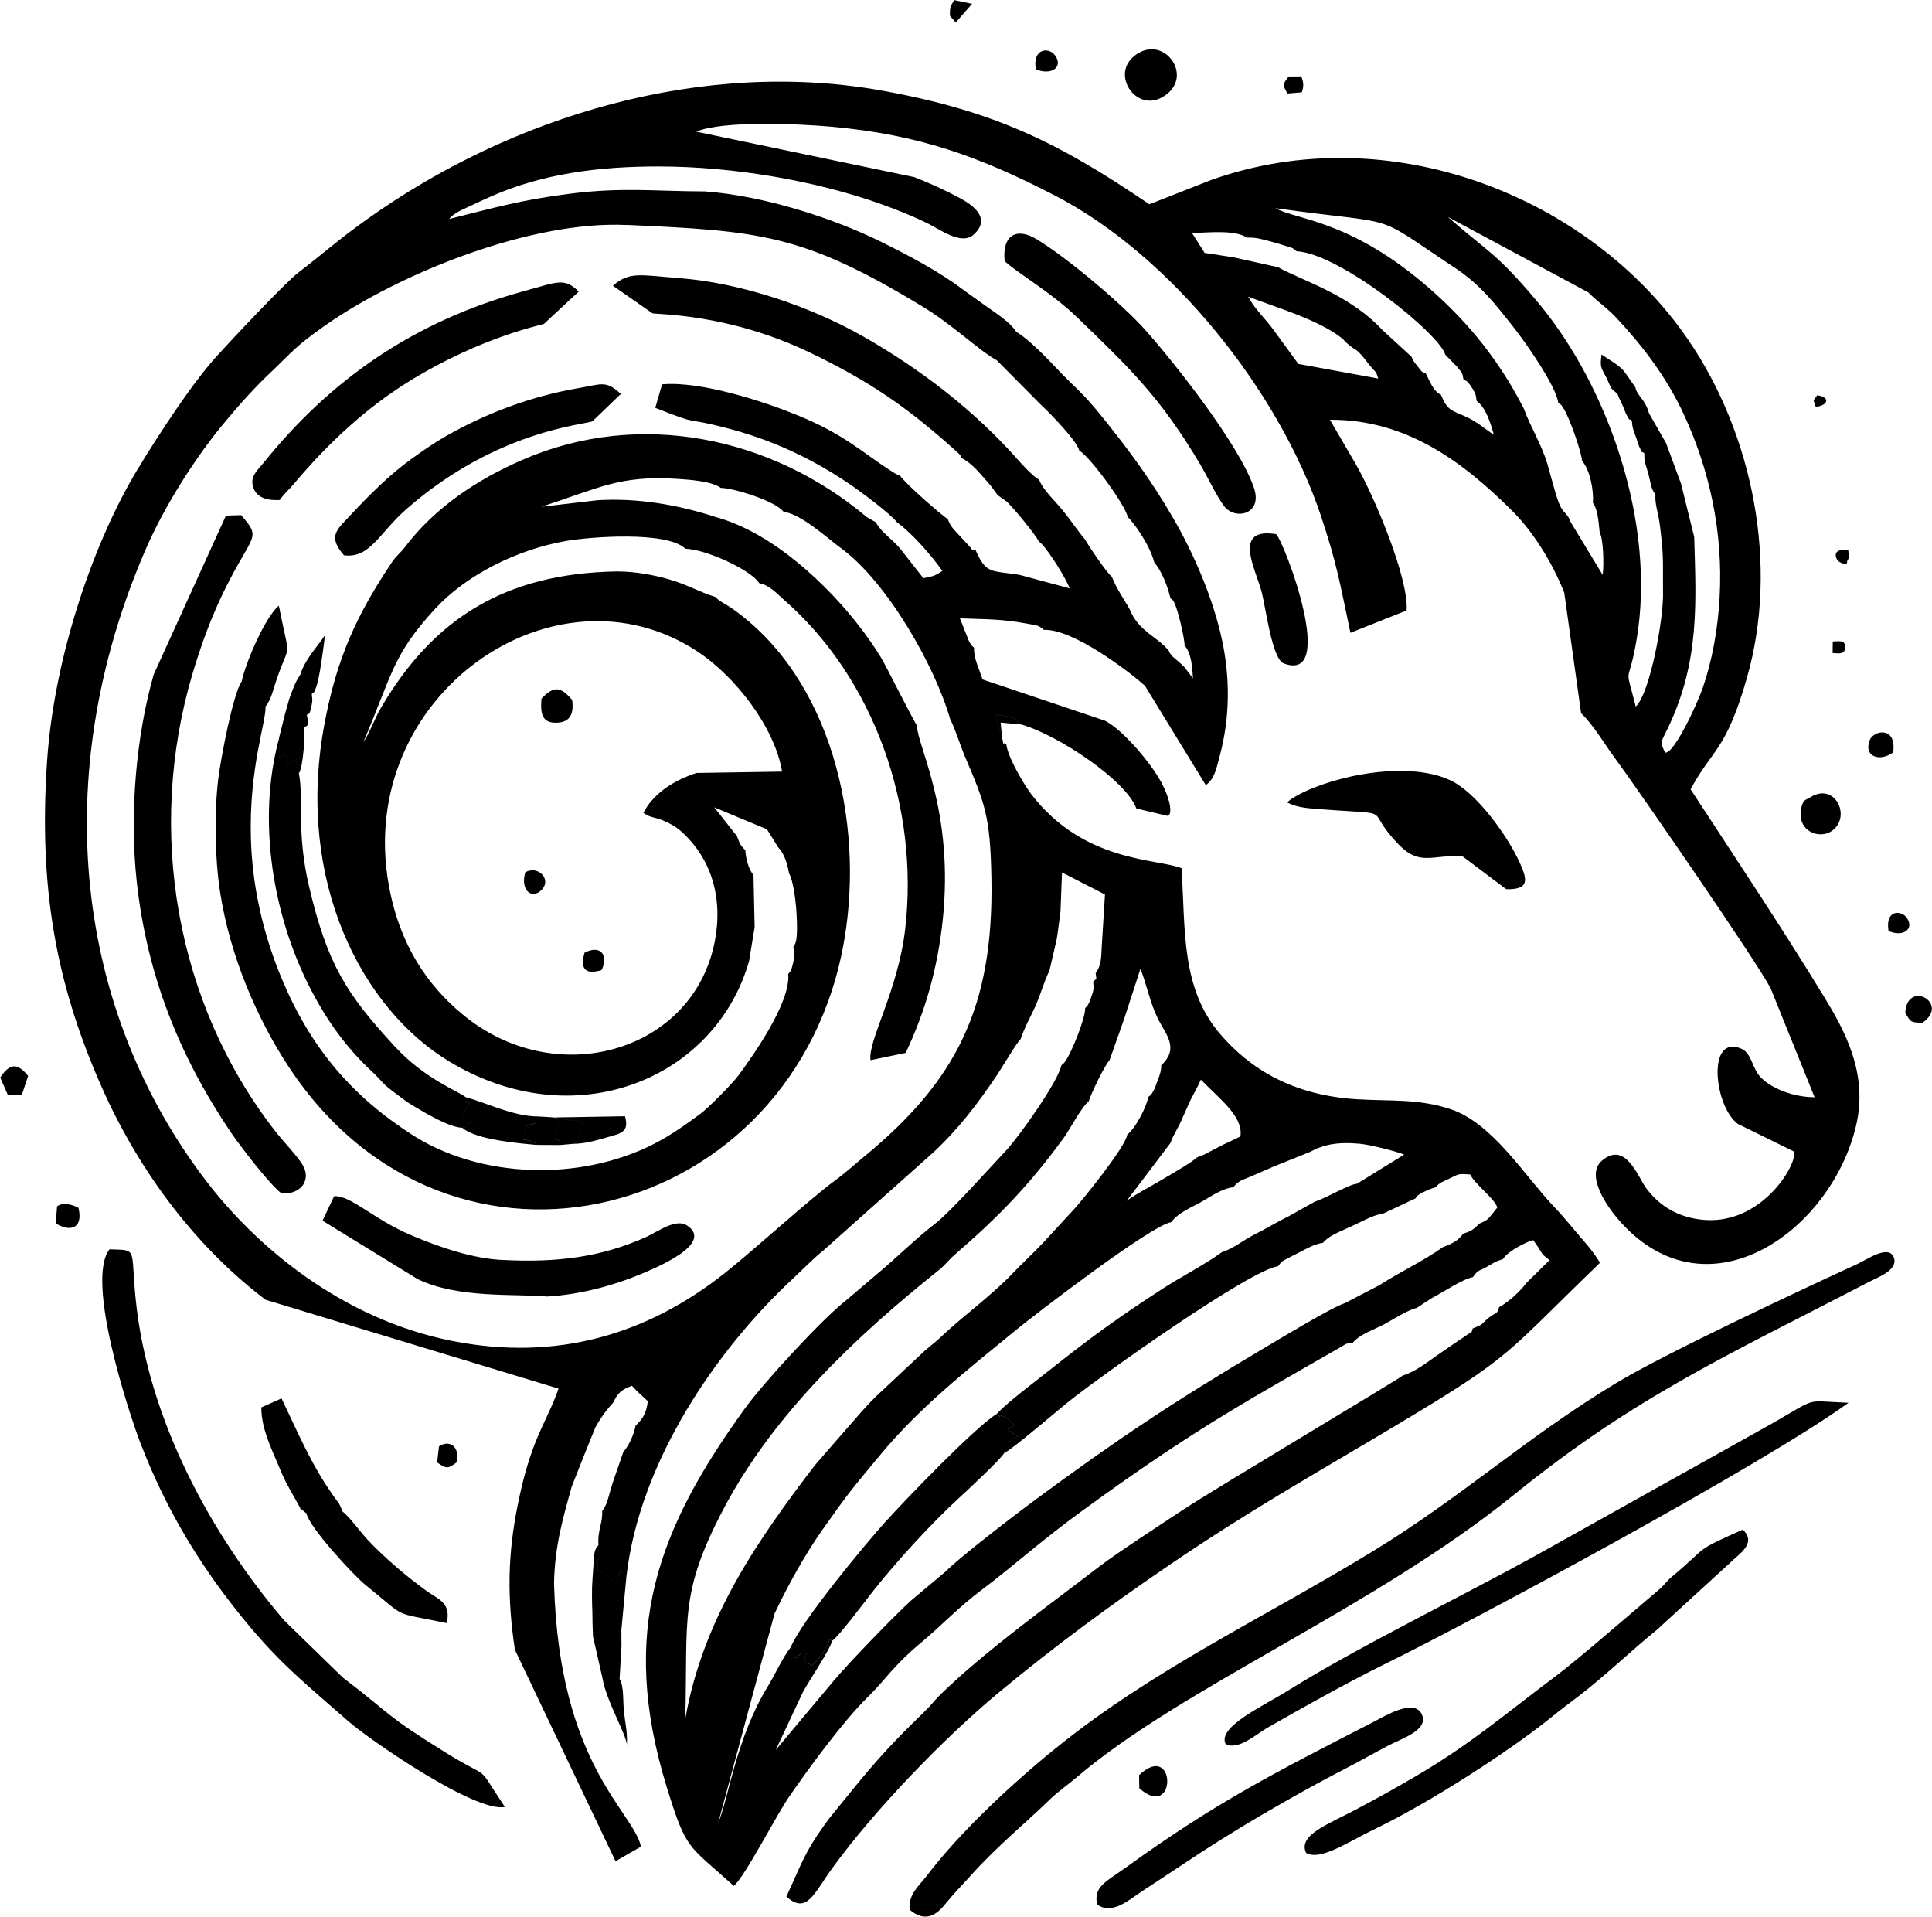 <?xml version="1.0" encoding="UTF-8"?>
<!DOCTYPE svg PUBLIC "-//W3C//DTD SVG 1.1//EN" "http://www.w3.org/Graphics/SVG/1.1/DTD/svg11.dtd">
<!-- Creator: CorelDRAW -->
<svg xmlns="http://www.w3.org/2000/svg" xml:space="preserve" width="56.642mm" height="56.185mm" style="shape-rendering:geometricPrecision; text-rendering:geometricPrecision; image-rendering:optimizeQuality; fill-rule:evenodd; clip-rule:evenodd"
viewBox="0 0 56.642 56.185"
 xmlns:xlink="http://www.w3.org/1999/xlink">
 <defs>
  <style type="text/css">
   <![CDATA[
    .fil0 {fill:black}
   ]]>
  </style>
 </defs>
 <g id="Capa_x0020_1">
  <path class="fil0" d="M29.378 21.61l-0.041 -0.431 0.594 0.055c-0.21,-0.253 -0.378,-0.233 -0.763,-0.286l0.21 0.663zm-2.709 34.368c0.492,0.411 0.822,0.109 1.061,-0.188 0.247,-0.307 0.487,-0.544 0.727,-0.812 0.778,-0.871 1.64,-1.566 2.317,-2.229 0.229,-0.225 0.551,-0.449 0.802,-0.663 3.09,-2.637 8.7,-4.943 12.834,-8.292 3.583,-2.903 6.366,-4.126 10.363,-6.21 0.267,-0.139 0.873,-0.351 0.755,-0.713 -0.137,-0.419 -0.798,0.051 -1.062,0.172 -1.821,0.836 -5.668,2.643 -7.072,3.488 -2.619,1.578 -4.513,3.328 -7.112,4.918 -3.261,1.995 -6.425,3.448 -9.323,5.787 -1.255,1.013 -2.817,2.46 -3.797,3.758 -0.21,0.278 -0.54,0.524 -0.492,0.984zm-18.415 -20.998c0.576,0.044 0.928,-0.418 0.564,-0.921 -0.245,-0.338 -0.496,-0.579 -0.768,-0.929 -2.892,-3.728 -3.771,-8.78 -2.408,-13.376 0.261,-0.879 0.564,-1.693 0.939,-2.456 0.821,-1.671 1.108,-1.491 0.488,-2.199l-0.445 0.014 -2.118 4.657c-0.515,1.799 -0.714,4.079 -0.498,6.065 0.301,2.774 1.275,5.158 2.755,7.347 0.27,0.4 1.156,1.555 1.49,1.797zm-4.111 7.383c0.675,1.745 1.566,3.24 2.554,4.532 1.272,1.662 2.01,2.242 3.527,3.566 0.642,0.56 3.737,2.684 4.577,2.502 -0.906,-1.365 -0.334,-0.724 -1.719,-1.583 -1.823,-1.13 -1.549,-1.08 -3.032,-2.211l-1.718 -1.672c-2.152,-2.52 -4.002,-5.91 -4.355,-9.424 -0.154,-1.538 0.076,-1.42 -0.766,-1.455 -0.715,0.902 0.567,4.806 0.93,5.745zm31.788 8.751c0.355,0.214 0.922,-0.297 1.221,-0.469 1.023,-0.587 2.414,-1.361 3.445,-1.868 2.712,-1.334 11.133,-5.869 13.597,-7.661 -1.349,-0.051 -0.844,-0.185 -2.276,0.628l-7.024 3.923c-2.045,1.122 -5.227,2.69 -7.089,3.859 -0.786,0.494 -2.109,1.081 -1.875,1.588zm2.361 3.197c0.421,0.245 1.237,-0.329 2.041,-0.714 1.545,-0.74 3.921,-2.267 5.144,-3.259 0.319,-0.258 0.525,-0.407 0.827,-0.639 0.769,-0.592 1.564,-1.357 2.253,-1.91l2.173 -1.989c0.243,-0.248 0.788,-0.555 0.367,-0.966 -1.49,0.662 -0.96,0.448 -2.097,1.395 -0.149,0.124 -0.198,0.225 -0.344,0.349 -0.817,0.693 -2.385,2.057 -3.063,2.564 -1.43,1.069 -2.459,1.97 -4.091,2.924 -0.604,0.354 -1.164,0.664 -1.784,0.992 -0.775,0.41 -1.674,0.731 -1.426,1.253zm-30.09 -39.656c0.14,-0.199 0.269,-0.298 0.421,-0.48 0.97,-1.156 2.111,-2.23 3.434,-3.037 2.095,-1.278 3.825,-1.611 3.89,-1.645l1.02 -0.947c-0.419,-0.411 -0.597,-0.292 -1.638,-0.004 -3.189,0.88 -5.626,2.567 -7.613,5.037 -0.165,0.206 -0.414,0.397 -0.281,0.735 0.105,0.268 0.387,0.362 0.768,0.342zm21.252 -7c0.482,0.428 1.343,0.889 2.161,1.681 1.49,1.442 2.401,2.298 3.578,4.284 0.19,0.321 0.49,0.953 0.704,1.226 0.312,0.4 1.131,0.241 0.866,-0.547 -0.42,-1.249 -2.312,-3.645 -3.179,-4.62 -0.66,-0.743 -2.261,-2.101 -3.191,-2.667 -0.589,-0.358 -1.018,-0.122 -0.939,0.643zm8.286 15.867c0.284,0.149 0.602,0.169 0.964,0.196 2.35,0.18 1.211,-0.085 2.31,1.043 0.62,0.636 0.989,0.283 1.86,0.335l1.285 0.967c0.669,0.015 0.63,-0.259 0.403,-0.763 -0.363,-0.806 -1.279,-2.075 -2.043,-2.43 -1.339,-0.623 -3.681,-0.071 -4.631,0.531 -0.105,0.067 -0.093,0.07 -0.148,0.121zm-27.655 -7.246c0.764,0.099 1.028,-0.65 1.828,-1.352 2.648,-2.322 5.247,-2.474 5.457,-2.577l0.831 -0.8c-0.435,-0.408 -0.56,-0.288 -1.266,-0.166 -1.374,0.238 -2.692,0.736 -3.852,1.397 -0.355,0.202 -0.68,0.43 -1.021,0.674 -0.641,0.459 -1.275,1.097 -1.805,1.667 -0.377,0.405 -0.66,0.599 -0.172,1.157zm22.078 39.546c0.442,0.316 0.932,-0.132 1.304,-0.377 0.389,-0.257 0.778,-0.509 1.162,-0.766 0.765,-0.513 1.552,-1.008 2.369,-1.486 0.868,-0.507 1.615,-0.925 2.48,-1.371 0.453,-0.233 0.828,-0.452 1.26,-0.676 0.367,-0.19 1.171,-0.446 0.942,-0.907 -0.229,-0.462 -1.084,0.062 -1.395,0.223 -2.873,1.48 -4.585,2.33 -7.285,4.282 -0.582,0.42 -0.942,0.548 -0.836,1.079zm-17.365 -18.889c-0.925,-0.025 -1.974,-0.402 -2.733,-0.723 -1.132,-0.479 -1.768,-1.173 -2.269,-1.149l-0.34 0.718 2.788 1.712c1.188,0.577 2.868,0.424 3.797,0.511 0.958,-0.055 1.941,-0.32 2.733,-0.651 0.404,-0.169 2.188,-0.892 1.367,-1.432 -0.329,-0.216 -0.869,0.188 -1.171,0.326 -1.356,0.619 -2.688,0.76 -4.173,0.688zm-4.756 7.369c-0.158,0.169 -0.112,0.117 -0.072,0.366l-0.404 0.079c-0.235,-0.223 -0.239,-0.299 -0.583,-0.39 0.106,0.448 1.418,1.845 1.715,2.085 1.3,1.047 0.73,0.781 2.4,1.133 0.132,-0.601 -0.238,-0.689 -0.588,-0.941 -0.561,-0.403 -1.251,-0.987 -1.734,-1.506 -0.208,-0.224 -0.543,-0.682 -0.735,-0.827zm-1.06 0.055c0.344,0.091 0.348,0.168 0.583,0.39l0.404 -0.079c-0.04,-0.248 -0.086,-0.197 0.072,-0.366 -0.088,-0.243 -0.103,-0.228 -0.246,-0.428 -0.671,-0.943 -1.046,-1.855 -1.541,-2.886l-0.591 0.263c-0.009,0.583 0.28,1.181 0.483,1.659 0.118,0.278 0.203,0.489 0.345,0.733l0.3 0.536c0.218,0.278 -0.163,-0.155 0.083,0.091l0.108 0.087zm28.43 -28.701c-1.279,-0.204 -0.617,0.994 -0.433,1.656 0.132,0.475 0.306,2.002 0.66,2.134 1.583,0.591 0.019,-3.556 -0.227,-3.79zm-4.004 -14.118c-0.938,0.507 -0.157,1.768 0.655,1.318 0.963,-0.533 0.161,-1.759 -0.655,-1.318zm19.661 21.836c-0.112,0.072 -0.203,0.044 -0.26,0.308 -0.145,0.674 0.526,0.94 0.905,0.667 0.575,-0.414 0.08,-1.443 -0.645,-0.975zm-37.194 -2.897c-0.037,0.438 0.012,0.729 0.468,0.705 0.406,-0.022 0.477,-0.305 0.433,-0.668 -0.342,-0.384 -0.522,-0.429 -0.901,-0.037zm-2.317 12.581c0.407,0.359 1.722,0.459 2.196,0.502 -0.161,-0.128 -0.146,-0.1 -0.416,-0.161l0.08 -0.395 0.309 -0.091 0.001 -0.189c-0.73,-0.023 -1.452,-0.396 -2.076,-0.566 0.12,0.185 -0.14,0.151 0.117,0.151l-0.207 0.393 0.301 0.147 -0.144 0.108c-0.076,0.066 0.019,0.059 -0.16,0.102zm2.659 -0.304l0.172 0.04 0.653 0.072c0.079,0.202 0.048,0 -0.069,0.361 -0.087,0.27 -0.012,0.093 -0.159,0.299 0.346,-0.002 0.692,-0.106 1.008,-0.197 0.374,-0.108 0.636,-0.143 0.501,-0.611l-2.107 0.036zm-2.659 0.304c0.179,-0.043 0.084,-0.035 0.16,-0.102l0.144 -0.108 -0.301 -0.147 0.207 -0.393c-0.257,0 0.003,0.034 -0.117,-0.151 -0.231,-0.183 -1.194,-0.53 -2.071,-1.479 -1.422,-1.54 -1.984,-2.412 -2.522,-4.708 -0.372,-1.588 -0.151,-2.572 -0.295,-3.3l-0.094 -0.41 -0.105 0.109c-0.336,0.189 -0.005,-0.172 -0.109,0.047l-0.1 -0.361 -0.088 0.095c-0.009,-0.024 -0.055,0.033 -0.082,0.05l-0.006 -0.552c-0.656,2.426 -0.159,5.188 0.875,7.238 0.539,1.069 1.136,1.859 1.863,2.533 0.211,0.195 0.318,0.358 0.551,0.53 0.269,0.198 0.394,0.314 0.626,0.451 0.364,0.215 1.066,0.645 1.465,0.656zm2.838 0.505l0.419 -0.038c0.147,-0.206 0.072,-0.029 0.159,-0.299 0.116,-0.361 0.148,-0.159 0.069,-0.361l-0.653 -0.072c-0.024,0.261 -0.073,0.412 -0.162,0.597 0.337,0.076 0.035,-0.022 0.168,0.173zm17.005 18.851c1.104,0.984 1.085,-1.415 -0.005,-0.383l0.005 0.383zm-33.395 -20.829l0.231 0.523 0.406 -0.026 0.181 -0.545c-0.292,-0.36 -0.519,-0.406 -0.818,0.047zm55.852 -1.898c0.154,0.249 0.129,0.287 0.504,0.291 0.822,-0.57 -0.452,-1.282 -0.504,-0.291zm-0.355 -7.634c0.111,-0.78 -0.572,-0.647 -0.684,-0.365 -0.195,0.49 0.292,0.653 0.684,0.365zm-40.102 3.513c-0.157,0.524 0.193,0.822 0.489,0.505 0.279,-0.298 -0.108,-0.714 -0.489,-0.505zm1.736 2.359c-0.135,0.475 0.019,0.653 0.501,0.508 0.214,-0.454 -0.046,-0.748 -0.501,-0.508zm13.232 -25.894c0.443,0.188 0.823,-0.058 0.558,-0.415 -0.182,-0.245 -0.669,-0.194 -0.558,0.415zm-17.499 40.364l-0.054 0.47c0.273,0.192 0.32,0.19 0.581,-0.008 0.086,-0.468 -0.226,-0.666 -0.527,-0.462zm42.498 -15.109c0.42,0.192 0.764,-0.052 0.538,-0.381 -0.16,-0.232 -0.644,-0.252 -0.538,0.381zm-17.625 -24.545l0.423 -0.035c0.06,-0.175 0.057,-0.284 -0.015,-0.467l-0.37 0.003c-0.195,0.253 -0.171,0.242 -0.038,0.499zm-9.892 -2.274l0.17 0.192 0.478 -0.547 -0.524 -0.109c-0.112,0.197 -0.131,0.171 -0.124,0.464zm26.3 15.987c0.075,-0.137 0.057,-0.081 0.036,-0.33 -0.52,-0.068 -0.371,0.284 -0.257,0.347 0.266,0.147 0.218,-0.016 0.221,-0.017zm-0.423 2.688c0.211,0.012 0.364,0.042 0.367,-0.175 0.003,-0.21 -0.158,-0.172 -0.362,-0.166l-0.005 0.341zm-0.496 -7.221c0.318,-0.015 0.478,-0.269 0.045,-0.336 -0.135,0.2 -0.12,0.093 -0.045,0.336zm-13.441 22.776c-0.22,0.002 -0.899,0.418 -1.239,0.522l-0.769 0.429c-0.309,0.151 -0.665,0.367 -0.99,0.529 -0.358,0.178 -0.61,0.411 -0.969,0.525 -0.554,0.396 -1.193,0.718 -1.744,1.075 -1.307,0.846 -2.139,1.453 -3.311,2.384 -0.44,0.35 -1.229,0.937 -1.541,1.276 0.224,0.213 -0.084,0.003 0.126,0.067 0.218,0.068 0.104,0.002 0.414,0.28l-0.232 0.082c0.052,0.073 0.022,0.05 0.11,0.114l0.207 0.125c-0.186,0.06 -0.168,0.066 -0.323,0.225 -0.011,0.011 -0.026,0.028 -0.037,0.039l-0.051 0.219c0.189,-0.068 1.511,-1.202 1.867,-1.489 0.983,-0.79 5.344,-3.881 6.159,-3.984 0.134,-0.167 0.094,-0.133 0.323,-0.253 0.111,-0.058 0.189,-0.097 0.304,-0.155 0.217,-0.11 0.446,-0.247 0.692,-0.279 0.166,-0.198 0.384,-0.279 0.85,-0.491 0.292,-0.132 0.648,-0.34 0.903,-0.36l0.959 -0.451c0.085,-0.102 0.004,-0.041 0.126,-0.128 0.096,-0.068 0.05,-0.028 0.155,-0.078 0.146,-0.069 0.178,-0.082 0.307,-0.118 0.065,-0.069 0.042,-0.06 0.143,-0.128 0.062,-0.042 0.006,-0.003 0.103,-0.054 0.042,-0.022 0.148,-0.07 0.206,-0.098 0.26,-0.125 0.216,-0.116 0.56,-0.099 0.174,0.324 0.659,0.644 0.802,0.967 -0.289,0.351 -0.237,0.35 -0.529,0.475 -0.166,0.164 -0.232,0.222 -0.476,0.294 -0.136,0.203 -0.336,0.3 -0.591,0.394 -0.595,0.421 -1.212,0.699 -1.863,1.116l-1.011 0.526c-0.377,0.116 -1.932,1.059 -2.378,1.323 -2.644,1.568 -4.277,2.653 -6.722,4.457 -0.482,0.356 -2.207,1.672 -2.611,2.091l-1.008 0.845c-0.494,0.447 -1.86,1.862 -2.271,2.356l-1.697 2.024 0.796 -1.695c0.156,-0.296 0.807,-1.257 0.857,-1.509l-0.077 -0.029c-0.088,0.274 -0.299,0.572 -0.518,0.757 -0.126,-0.091 -0.134,-0.035 -0.223,-0.166l0.066 -0.209c-0.181,0.021 -0.08,-0.042 -0.329,0.161 -0.014,-0.018 -0.033,-0.07 -0.037,-0.056 -0.003,0.012 -0.025,-0.043 -0.029,-0.054 -0.084,-0.218 0.055,-0.059 -0.073,-0.201 -0.217,0.267 -0.471,0.82 -0.666,1.139 -0.932,1.517 -1.15,3.284 -1.453,3.991l1.649 -6.122c0.408,-0.861 0.91,-1.759 1.402,-2.456 0.808,-1.145 0.847,-1.171 1.677,-2.174 1.174,-1.417 2.525,-2.478 4.015,-3.696 0.541,-0.442 3.933,-3.052 4.54,-3.151 0.194,-0.274 0.589,-0.428 0.887,-0.597 0.216,-0.122 0.627,-0.404 0.927,-0.423 0.186,-0.228 0.289,-0.211 0.61,-0.357 0.195,-0.088 0.363,-0.157 0.567,-0.248l1.077 -0.434 0.199 -0.099c0.017,-0.007 0.178,-0.062 0.183,-0.064 0.343,-0.109 0.712,-0.107 1.073,-0.075 0.294,0.026 1.081,0.221 1.302,0.319l-1.374 0.848zm-21.425 -28.105c3.92,0.176 5.18,0.271 8.668,2.385 0.924,0.56 1.653,1.289 2.189,1.583l1.27 1.281c0.307,0.285 1.072,1.071 1.149,1.366 0.319,0.187 1.326,1.556 1.423,1.95 0.118,0.101 0.626,0.755 0.776,1.328 0.217,0.252 0.391,0.695 0.476,1.055 0.037,0.031 0.035,-0.006 0.097,0.1 0.122,0.21 0.318,1.093 0.317,1.285 0.196,0.206 0.226,0.648 0.244,0.957 -0.342,-0.438 -0.171,-0.263 -0.529,-0.58 -0.142,-0.126 -0.014,0.002 -0.125,-0.13 -0.011,-0.013 -0.03,-0.026 -0.038,-0.06 -0.008,-0.035 -0.025,-0.043 -0.038,-0.064 -0.338,-0.398 -0.874,-0.557 -1.12,-1.179 -0.165,-0.301 -0.392,-0.608 -0.53,-0.968 -0.116,-0.067 -0.666,-0.875 -0.79,-1.098 -0.201,-0.231 -0.434,-0.583 -0.651,-0.847 -0.227,-0.276 -0.595,-0.619 -0.686,-0.892 -0.196,-0.113 -0.472,-0.414 -0.617,-0.579 -1.264,-1.433 -2.843,-2.656 -4.545,-3.624 -1.52,-0.864 -3.564,-1.573 -5.414,-1.711 -1.107,-0.083 -1.439,-0.203 -1.923,0.225l1.158 0.807c0.113,0.039 2.198,-0.001 4.574,1.132 1.783,0.85 2.892,1.621 4.292,2.874 0.015,0.013 0.107,0.095 0.118,0.108 0.086,0.099 0.031,0.037 0.067,0.124 0.34,0.159 0.602,0.525 0.859,0.805l0.215 0.291 0.247 0.175c0.17,0.138 0.872,0.993 0.952,1.173 0.016,0.014 0.037,0.032 0.047,0.041 0.01,0.01 0.034,0.03 0.045,0.042 0.243,0.259 0.708,1.006 0.818,1.299l-1.478 -0.398c-0.846,-0.131 -0.969,-0.017 -1.284,-0.73 -0.161,-0.021 -0.045,0.034 -0.22,-0.152 -0.087,-0.093 -0.123,-0.129 -0.222,-0.239 -0.185,-0.206 -0.272,-0.257 -0.372,-0.513 -0.124,-0.068 -1.227,-1.014 -1.415,-1.293 -0.118,-0.03 -0.052,0.005 -0.188,-0.081 -0.948,-0.6 -1.403,-1.105 -2.86,-1.693 -0.944,-0.381 -2.776,-0.984 -3.912,-0.882l-0.199 0.69c1.414,0.554 0.734,0.243 2.031,0.575 1.334,0.341 2.495,0.871 3.621,1.628 0.359,0.242 1.226,0.886 1.436,1.151 0.451,0.331 1.011,0.975 1.329,1.425 -0.27,0.176 -0.246,0.139 -0.556,0.214l-0.673 -0.857c-0.31,-0.363 -0.538,-0.457 -0.723,-0.783l-0.266 -0.153c-2.785,-2.345 -6.653,-3.171 -10.087,-1.679 -1.363,0.592 -2.584,1.414 -3.452,2.56 -0.148,0.195 -0.238,0.229 -0.39,0.457 -0.97,1.454 -1.625,2.755 -1.997,4.882 -0.782,4.468 1.111,8.173 3.676,9.731 3.676,2.232 7.805,0.535 8.8,-2.932l0.164 -1 -0.034 -1.531c-0.149,-0.155 -0.229,-0.511 -0.239,-0.724 -0.177,-0.177 -0.157,-0.194 -0.256,-0.437 -0.016,-0.015 -0.037,-0.035 -0.047,-0.047l-0.608 -0.771 1.545 0.643 0.326 0.524c0.179,0.196 0.261,0.435 0.323,0.771 0.115,0.193 0.183,0.726 0.206,1.001 0.019,0.225 0.044,0.705 0.006,0.93 -0.034,0.205 0.015,-0.048 -0.033,0.129l-0.054 0.1c0.036,0.219 0.049,0.168 0.002,0.424 -0.004,0.019 -0.044,0.178 -0.049,0.19 -0.05,0.134 -0.051,0.101 -0.104,0.171 0.081,0.853 -1.085,2.467 -1.459,2.975 -0.178,0.242 -0.885,0.955 -1.112,1.122 -0.401,0.294 -0.84,0.615 -1.354,0.879 -2.166,1.113 -5.102,1.025 -7.1,-0.262 -1.756,-1.131 -3.078,-2.593 -3.976,-4.96 -0.43,-1.134 -0.711,-2.385 -0.751,-3.7 -0.063,-2.075 0.445,-3.427 0.429,-3.892 0.174,-0.222 0.213,-0.472 0.33,-0.81 0.397,-1.156 0.393,-0.448 0.06,-2.146 -0.399,0.321 -0.99,1.708 -1.089,2.221 -0.254,0.348 -0.619,2.289 -0.688,2.86 -0.121,1.007 -0.098,2.332 0.054,3.312 0.297,1.916 1.103,3.739 2.005,5.112 4.751,7.237 14.906,4.526 16.299,-3.727 0.587,-3.475 -0.393,-7.678 -3.32,-9.716 -0.152,-0.106 -0.352,-0.188 -0.462,-0.319 -0.446,-0.132 -0.81,-0.355 -1.333,-0.507 -0.49,-0.142 -1.013,-0.238 -1.552,-0.24 -3.291,0.054 -5.39,1.392 -6.914,3.987 -0.197,0.335 -0.334,0.738 -0.523,1.017 0.855,-2.005 0.859,-2.556 2.103,-3.907 0.91,-0.988 2.385,-1.736 3.847,-1.991 0.693,-0.121 2.953,-0.296 3.494,0.23 0.575,0.008 1.912,0.61 2.162,1.007 0.314,0.068 0.493,0.285 0.725,0.488 2.65,2.313 3.969,6.075 3.555,9.651 -0.211,1.818 -1.103,3.28 -1.016,3.844l1.03 -0.214c0.579,-1.218 0.933,-2.479 1.083,-3.863 0.348,-3.218 -0.732,-5.088 -0.757,-5.747 -0.069,-0.065 -0.894,-1.722 -1.046,-1.972 -0.195,-0.322 -0.407,-0.621 -0.63,-0.911 -0.907,-1.179 -2.515,-2.749 -4.22,-3.213 -1.071,-0.35 -2.267,-0.567 -3.467,-0.493l-1.644 0.192c1.69,-0.548 2.292,-0.923 3.949,-0.82 0.363,0.023 1.041,0.064 1.313,0.267 0.351,-0 1.586,0.372 1.841,0.701 0.521,0.064 1.274,0.768 1.68,1.064 1.345,0.979 2.759,3.449 3.207,5.026 0.123,0.212 0.299,0.776 0.418,1.057 0.598,1.406 0.755,1.768 0.787,3.609 0.067,3.774 -1.037,5.928 -3.728,8.14 -0.29,0.238 -0.541,0.473 -0.847,0.696 -0.762,0.557 -2.334,2 -3.227,2.709 -2.291,1.821 -4.952,2.602 -7.993,2.004 -3.268,-0.643 -5.764,-2.789 -7.201,-4.658 -3.839,-4.993 -4.691,-11.848 -1.812,-18.519 0.573,-1.326 1.488,-2.734 2.26,-3.67 0.489,-0.593 0.925,-1.078 1.441,-1.568 0.627,-0.595 0.694,-0.736 1.574,-1.353 2.194,-1.538 6.041,-3.076 8.831,-2.944zm11.433 3.14c-0.196,-0.303 -0.591,-0.543 -0.902,-0.768l-0.488 -0.349c-0.013,-0.009 -0.032,-0.022 -0.046,-0.032 -0.104,-0.074 -0.042,-0.03 -0.138,-0.102 -0.703,-0.525 -1.516,-0.958 -2.385,-1.389 -1.37,-0.679 -3.417,-1.355 -5.177,-1.482 -1.452,-0.004 -2.435,-0.128 -3.964,0.069 -1.44,0.185 -2.154,0.397 -3.534,0.74 0.161,-0.184 0.326,-0.24 0.594,-0.369 0.183,-0.089 0.448,-0.209 0.631,-0.29 1.525,-0.678 3.2,-0.88 4.889,-0.881 2.262,-0.002 4.686,0.433 6.576,1.111 0.461,0.166 0.927,0.352 1.368,0.571 0.349,0.173 0.966,0.633 1.317,0.32 0.527,-0.47 0.006,-0.86 -0.411,-1.082 -0.425,-0.226 -0.848,-0.421 -1.322,-0.607l-6.395 -1.333c0.778,-0.33 3.004,-0.231 3.954,-0.146 2.596,0.233 4.357,0.881 6.545,2.009 3.439,1.773 6.596,5.764 7.808,9.376 0.476,1.418 0.568,2.014 0.873,3.45l1.647 -0.655c0.063,-0.949 -0.945,-3.337 -1.487,-4.282l-0.762 -1.308c2.255,-0.011 3.907,1.244 5.34,2.666 0.59,0.585 1.167,1.482 1.53,2.402l0.494 3.534c0.362,0.344 0.644,0.84 0.952,1.26 0.799,1.09 4.225,6.06 4.606,6.805l1.288 3.191c-0.705,-0.001 -1.442,-0.332 -1.682,-0.714 -0.153,-0.243 -0.204,-0.592 -0.459,-0.705 -1.03,-0.455 -0.807,1.684 -0.111,2.2l1.652 0.812c0.095,0.396 -0.996,2.216 -2.752,1.991 -0.775,-0.099 -1.243,-0.475 -1.573,-0.901 -0.249,-0.321 -0.607,-1.417 -1.305,-0.828 -0.517,0.436 0.187,1.388 0.442,1.689 2.566,3.026 6.264,0.425 7.004,-2.712 0.361,-1.531 -0.333,-2.788 -0.951,-3.798 -1.249,-2.044 -2.589,-4.053 -3.901,-6.06 0.639,-1.191 1.038,-1.111 1.657,-3.285 0.932,-3.274 0.181,-7.1 -1.726,-9.89 -2.878,-4.211 -8.769,-6.542 -13.988,-4.684l-1.811 0.711c-2.619,-1.779 -4.493,-2.719 -7.774,-3.32 -5.315,-0.974 -10.933,0.737 -15.172,3.767 -0.888,0.635 -1.258,0.986 -1.996,1.549 -0.399,0.304 -2.063,2.081 -2.402,2.458 -0.747,0.828 -1.708,2.308 -2.316,3.31 -1.292,2.131 -2.446,5.49 -2.655,8.536 -0.251,3.668 0.241,6.469 1.556,9.477 1.192,2.728 2.937,4.885 4.849,6.333l8.589 2.604c-0.157,0.481 -0.477,1.061 -0.685,1.592 -0.229,0.585 -0.376,1.155 -0.508,1.8 -0.304,1.493 -0.313,2.746 -0.087,4.263l2.951 6.198 0.747 -0.428c-0.237,-1.056 -2.4,-2.388 -2.55,-7.704 0.017,-1.091 0.26,-1.927 0.521,-2.857l0.367 -0.926 0.321 -0.795c0.148,-0.273 0.352,-0.552 0.516,-0.718 0.151,-0.306 0.237,-0.385 0.559,-0.508 0.151,0.173 0.297,0.294 0.467,0.452 -0.052,0.361 -0.139,0.505 -0.361,0.72 -0.044,0.238 -0.185,0.575 -0.359,0.768l-0.153 0.444c-0.078,0.229 -0.146,0.411 -0.216,0.647 -0.075,0.255 -0.1,0.443 -0.251,0.643 0.018,0.377 -0.143,0.557 -0.108,1.003l-0.015 0.716 0.537 0.378 0.127 -0.376 0.173 0.175c0.389,-3.351 2.635,-6.633 4.901,-8.732 0.271,-0.251 0.582,-0.576 0.882,-0.814l3.18 -2.835c0.759,-0.7 1.333,-1.452 1.917,-2.324 0.12,-0.18 0.586,-0.961 0.674,-1.026 0.119,-0.367 0.318,-0.691 0.471,-1.052 0.112,-0.265 0.238,-0.688 0.373,-0.952l0.211 -0.91 0.028 -0.173 0.086 -0.648 0.044 -1.149 1.26 0.645 -0.096 1.543c-0.011,0.295 -0.017,0.563 -0.177,0.756 0.019,0.231 0.055,0.126 -0.073,0.26 0.022,0.224 0.022,0.211 -0.055,0.442 -0.006,0.019 -0.054,0.151 -0.067,0.177 -0.057,0.115 -0.057,0.087 -0.113,0.153 0.009,0.281 -0.374,1.251 -0.573,1.544 -0.066,0.098 -0.062,0.073 -0.126,0.134 -0.079,0.451 -1.235,2.088 -1.627,2.504 -0.469,0.497 -1.633,1.804 -2.09,2.151 -0.484,0.367 -1.187,1.046 -1.608,1.396l-1.001 0.851c-0.651,0.504 -2.377,2.363 -2.945,3.147 -2.55,3.524 -3.715,6.517 -2.294,11.115 0.582,1.885 0.618,1.664 1.962,2.888 0.329,-0.275 1.222,-2.031 1.623,-2.615 0.549,-0.798 1.594,-2.228 2.312,-2.928 0.532,-0.518 0.706,-0.881 1.607,-1.632 0.52,-0.433 1.052,-0.997 1.732,-1.507 0.938,-0.704 1.719,-1.427 2.978,-2.341 0.806,-0.585 1.629,-1.17 2.494,-1.744 1.871,-1.24 3.167,-1.941 5.012,-3.007 0.25,-0.144 0.145,-0.114 0.384,-0.139 0.188,-0.25 0.669,-0.41 0.924,-0.548 0.257,-0.139 0.721,-0.435 0.953,-0.479l0.445 -0.29c0.357,-0.186 0.92,-0.567 1.204,-0.613 0.174,-0.238 0.152,-0.158 0.417,-0.308 0.232,-0.131 0.236,-0.155 0.467,-0.221 0.119,-0.22 0.673,-0.506 0.885,-0.557 0.291,0.38 0.178,0.367 0.481,0.585l-0.686 0.675c-0.186,0.254 -0.502,0.538 -0.797,0.708 -0.045,0.218 -0.113,0.149 -0.309,0.314 -0.271,0.229 -0.119,0.166 -0.462,0.307 -0.046,0.147 0.007,0.062 -0.182,0.198 -0.131,0.094 -0.167,0.111 -0.28,0.189 -0.199,0.138 -0.305,0.21 -0.496,0.341 -0.376,0.256 -0.687,0.524 -1.1,0.654 -0.075,0.085 -5.513,3.322 -6.429,3.929 -0.648,0.429 -1.935,1.263 -2.482,1.683 -1.46,1.123 -3.321,2.456 -4.614,3.714 -0.186,0.181 -0.304,0.344 -0.484,0.517 -1.215,1.176 -1.601,1.656 -2.697,3.009 -0.072,0.088 -0.167,0.209 -0.234,0.305 -0.62,0.878 -0.653,1.1 -1.124,2.114 0.597,0.526 0.794,-0.07 1.339,-0.824 1.24,-1.715 3.299,-3.838 4.873,-5.146 1.621,-1.347 3.273,-2.564 5.028,-3.758 2.356,-1.603 4.236,-2.651 6.637,-4.086 3.472,-2.075 3.126,-2.016 5.978,-4.766 -0.224,-0.364 -0.407,-0.554 -0.653,-0.844 -0.246,-0.289 -0.447,-0.538 -0.681,-0.782 -0.87,-0.906 -1.812,-2.47 -3.055,-2.878 -0.946,-0.31 -1.74,-0.227 -2.737,-0.288 -1.875,-0.114 -3.131,-0.884 -4.012,-1.912 -1.149,-1.339 -1.016,-3.046 -1.131,-4.861 -0.717,-0.287 -2.863,-0.159 -4.405,-2.167 -0.2,-0.261 -0.694,-1.086 -0.734,-1.472 -0.121,-0.089 -0.055,0.145 -0.123,-0.199l-0.21 -0.663c0.385,0.054 0.553,0.033 0.763,0.286 1.092,0.308 3.089,1.648 3.384,2.466l0.909 0.215c0,-0.001 0.157,0.01 0.049,-0.423 -0.038,-0.151 -0.114,-0.329 -0.172,-0.451 -0.289,-0.607 -1.181,-1.654 -1.709,-1.916l-3.587 -1.208c-0.086,-0.277 -0.264,-0.62 -0.248,-0.928 -0.095,-0.102 -0.047,-0.01 -0.154,-0.204l-0.261 -0.659c0.786,0.033 1.176,0.012 1.938,0.15 0.369,0.067 0.358,0.05 0.522,0.189 0.863,-0.041 2.557,1.266 2.966,1.639l1.783 2.912c0.259,-0.193 0.302,-0.457 0.414,-0.879 0.294,-1.107 0.3,-2.256 0.065,-3.36 -0.273,-1.288 -0.87,-2.614 -1.434,-3.586 -0.666,-1.149 -1.323,-2.022 -2.065,-2.947 -0.636,-0.793 -0.805,-0.859 -1.379,-1.471 -0.275,-0.294 -0.85,-0.88 -1.153,-1.038zm18.735 4.76c-0.021,0.248 0.075,0.554 0.102,0.719 0.037,0.222 0.062,0.465 0.084,0.68 0.053,0.498 0.028,0.935 0.036,1.423 0.032,0.779 -0.382,3.013 -0.8,3.397 -0.338,-1.339 -0.228,-0.49 0.022,-1.943 0.589,-3.433 -0.846,-7.478 -2.914,-9.935 -1.218,-1.447 -1.422,-1.426 -2.618,-2.476l4.117 2.212c0.301,0.3 0.536,0.434 0.849,0.771 0.778,0.837 1.458,1.734 1.96,2.819 0.722,1.561 1.152,3.383 1.043,5.353 -0.051,0.924 -0.213,1.832 -0.495,2.653 -0.164,0.478 -0.855,1.96 -1.103,1.892 -0.156,-0.333 -0.145,-0.241 0.097,-0.749 0.925,-1.944 0.809,-3.685 0.756,-5.571l-0.388 -1.566 -0.437 -1.183 -0.502 -0.879c-0.109,-0.41 -0.359,-0.519 -0.398,-0.757 -0.48,-0.681 -0.301,-0.496 -0.991,-0.962 -0.047,0.358 -0.025,0.369 0.127,0.651 0.069,0.127 0.066,0.159 0.122,0.262 0.009,0.016 0.015,0.036 0.025,0.051 0.01,0.016 0.021,0.036 0.032,0.051l0.161 0.14c0.058,0.163 0.095,0.21 0.172,0.388 0.039,0.09 0.049,0.145 0.088,0.214 0.163,0.286 0.016,0.062 0.163,0.185 0.011,0.225 0.048,0.275 0.134,0.525 0.02,0.059 0.065,0.202 0.076,0.225 0.157,0.327 0.029,0.078 0.156,0.212 -0.015,0.254 0.048,0.336 0.121,0.61 0.062,0.229 0.065,0.422 0.203,0.589zm-40.356 7.156l0.006 0.552c0.027,-0.017 0.073,-0.075 0.082,-0.05l0.088 -0.095 0.1 0.361c0.104,-0.218 -0.227,0.142 0.109,-0.047l0.105 -0.109 0.094 0.41c0.136,-0.207 0.184,-1.188 0.157,-1.371 0.181,0 0.09,-0.229 0.076,-0.344 0.071,-0.078 0.067,0.058 0.137,-0.263 0.042,-0.193 0.02,-0.183 0.009,-0.354 0.092,-0.094 0.035,0.022 0.108,-0.144 0.127,-0.286 0.239,-1.267 0.28,-1.577 -0.257,0.384 -0.579,0.692 -0.734,1.178 -0.134,0.174 -0.228,0.45 -0.318,0.7l-0.134 0.481 -0.167 0.673zm27.715 11.887l-0.613 0.317 -0.197 0.077c-0.118,0.132 -0.804,0.522 -1.034,0.659 -0.285,0.17 -0.823,0.454 -1.018,0.611l1.283 -1.696c0.07,-0.204 0.195,-0.395 0.285,-0.582l0.213 -0.476c0.125,-0.303 0.289,-0.549 0.394,-0.801 0.575,0.594 1.248,1.081 1.16,1.668l-0.473 0.225zm-1.846 -2.313c-0.011,0.225 -0.053,0.303 -0.137,0.527 -0.028,0.074 -0.042,0.133 -0.088,0.214 -0.117,0.205 -0.065,0.101 -0.162,0.197 -0.022,0.217 -0.346,0.89 -0.611,1.096 -0.044,0.35 -1.29,1.89 -1.55,2.176l-0.925 1.002c-0.322,0.336 -0.566,0.555 -0.923,0.927 -0.583,0.608 -1.497,1.284 -2.007,1.772 -0.229,0.219 -0.327,0.279 -0.539,0.465l-1.432 1.341c-0.342,0.336 -0.597,0.654 -0.916,1.012l-0.862 0.99c-1.645,2.153 -3.288,4.476 -3.805,7.448 0.081,-2.942 -0.191,-3.68 1.137,-6.189 1.471,-2.779 3.911,-5.065 6.291,-6.967 0.199,-0.159 0.288,-0.297 0.469,-0.454 1.3,-1.124 2.175,-2.027 3.203,-3.433 0.179,-0.246 0.511,-0.892 0.729,-1.066 0.057,-0.2 0.452,-1.031 0.612,-1.207l0.43 -1.219 0.474 -1.458c0.176,0.442 0.27,0.954 0.499,1.435 0.222,0.465 0.663,0.879 0.113,1.391zm-15.183 -7.394c0.247,0.162 0.302,0.106 0.58,0.223 0.203,0.086 0.364,0.176 0.485,0.281 0.932,0.807 1.273,1.987 1.027,3.259 -0.626,3.243 -4.666,4.424 -7.415,2.125 -0.983,-0.822 -1.825,-1.99 -2.144,-3.78 -0.991,-5.552 4.872,-9.608 9.061,-6.834 1.079,0.714 2.243,2.18 2.472,3.514l-2.51 0.04c-0.716,0.232 -1.29,0.639 -1.557,1.172zm19.2 -13.162l-0.715 -0.98c-0.248,-0.348 -0.551,-0.607 -0.756,-0.992 0.847,0.328 2.025,0.665 2.714,1.193 0.163,0.125 0.02,0.03 0.197,0.186 0.293,0.259 0.222,0.074 0.598,0.565 0.252,0.329 0.224,0.191 0.304,0.457l-2.342 -0.429zm-1.509 -3.701c0.277,-0.013 0.488,0.058 0.765,0.131 0.123,0.032 0.219,0.063 0.36,0.108 0.243,0.078 0.193,0.044 0.333,0.16 1.292,0.071 4.206,2.441 4.359,3.032l0.333 0.339c0.165,0.21 0.162,0.164 0.2,0.384 0.132,0.088 0.048,-0.008 0.191,0.158 0.007,0.009 0.081,0.12 0.09,0.137 0.1,0.184 0.08,0.181 0.105,0.336 0.277,0.203 0.406,0.65 0.506,0.991 -0.263,-0.162 -0.461,-0.364 -0.811,-0.523 -0.454,-0.205 -0.552,-0.186 -0.741,-0.648 -0.215,-0.093 -0.323,-0.385 -0.44,-0.617 -0.157,-0.068 -0.119,-0.065 -0.214,-0.178 -0.004,-0.005 -0.095,-0.119 -0.106,-0.135 -0.095,-0.137 -0.004,0.015 -0.103,-0.184l-0.854 -0.785c-0.996,-1.063 -2.332,-1.431 -3.054,-1.838l-1.306 -0.29 -0.851 -0.13 -0.37 -0.584c0.419,-0.004 1.247,-0.107 1.61,0.135zm9.131 4.843c0.106,0.092 0.042,-0.013 0.163,0.179 0.167,0.264 0.524,1.281 0.533,1.525 0.224,0.231 0.353,0.879 0.316,1.223 0.152,0.207 0.166,0.569 0.202,0.877 0.101,0.162 0.131,0.91 0.087,1.239l-0.914 -1.507c-0.007,-0.032 -0.025,-0.038 -0.037,-0.058 -0.072,-0.232 -0.164,-0.211 -0.282,-0.431 -0.069,-0.128 -0.131,-0.34 -0.187,-0.534l-0.203 -0.731c-0.182,-0.59 -0.482,-1.05 -0.693,-1.621 -0.802,-1.572 -1.832,-2.733 -2.934,-3.663 -2.219,-1.873 -3.765,-1.869 -4.34,-2.204 3.805,0.531 2.731,0.074 5.257,1.747 0.761,0.504 1.187,1.067 1.762,1.797 0.306,0.389 1.212,1.677 1.268,2.161zm-22.508 36.486c0.128,0.142 -0.011,-0.017 0.073,0.201 0.004,0.011 0.026,0.066 0.029,0.054 0.004,-0.013 0.022,0.039 0.037,0.056 0.25,-0.203 0.148,-0.141 0.329,-0.161l-0.066 0.209c0.089,0.13 0.097,0.074 0.223,0.166 0.219,-0.185 0.43,-0.483 0.518,-0.757l0.077 0.029c0.169,-0.091 0.984,-1.183 1.194,-1.449 0.693,-0.875 1.694,-1.972 2.516,-2.727 0.201,-0.185 1.222,-1.131 1.333,-1.325l0.051 -0.219c0.011,-0.011 0.026,-0.028 0.037,-0.039 0.155,-0.16 0.137,-0.165 0.323,-0.225l-0.207 -0.125c-0.089,-0.064 -0.058,-0.041 -0.11,-0.114l0.232 -0.082c-0.309,-0.278 -0.195,-0.212 -0.414,-0.28 -0.21,-0.065 0.098,0.146 -0.126,-0.067 -0.655,0.403 -2.744,2.585 -3.274,3.172 -0.586,0.649 -2.471,2.918 -2.776,3.683zm-5.811 -1.03c0.137,0.196 0.083,-0.269 0.126,0.288 0.214,-0.01 0.18,-0.016 0.364,0.033 0.273,0.073 0.204,0.056 0.36,0.195l0.15 -1.594 -0.173 -0.175 -0.127 0.376 -0.537 -0.378 0.015 -0.716c-0.128,0.117 -0.126,0.273 -0.142,0.501 -0.014,0.204 -0.012,0.231 -0.031,0.464 -0.026,0.33 -0.017,0.68 -0.005,1.006zm0.296 1.927l0.168 0.222 0.238 -0.263 0.096 0.062 0.056 -0.985 -0.658 0.061c-0.034,-0.091 -0.009,-0.07 -0.063,-0.172 -0.082,-0.153 -0.015,-0.044 -0.114,-0.145l0.278 1.22zm-0.291 -1.588l0.013 0.368c0.099,0.1 0.032,-0.009 0.114,0.145 0.054,0.102 0.03,0.081 0.063,0.172l0.658 -0.061 -0.003 -0.447c-0.156,-0.139 -0.087,-0.122 -0.36,-0.195 -0.184,-0.049 -0.15,-0.043 -0.364,-0.033 -0.043,-0.557 0.011,-0.092 -0.126,-0.288l0.005 0.339zm0.291 1.588c0.116,0.672 0.696,1.643 0.715,1.949 0.022,-0.371 -0.049,-0.619 -0.087,-0.992 -0.029,-0.276 0.004,-0.737 -0.126,-0.935l-0.096 -0.062 -0.238 0.263 -0.168 -0.222zm-1.909 -15.633l0.642 0.003c-0.133,-0.194 0.169,-0.097 -0.168,-0.173 0.089,-0.184 0.138,-0.336 0.162,-0.597l-0.172 -0.04 -0.49 -0.03 -0.001 0.189 -0.309 0.091 -0.08 0.395c0.27,0.061 0.256,0.033 0.416,0.161zm-14.081 1.802l-0.04 0.494c0.361,0.244 0.822,0.207 0.668,-0.449 -0.157,-0.088 -0.442,-0.183 -0.628,-0.045z"/>
 </g>
</svg>
